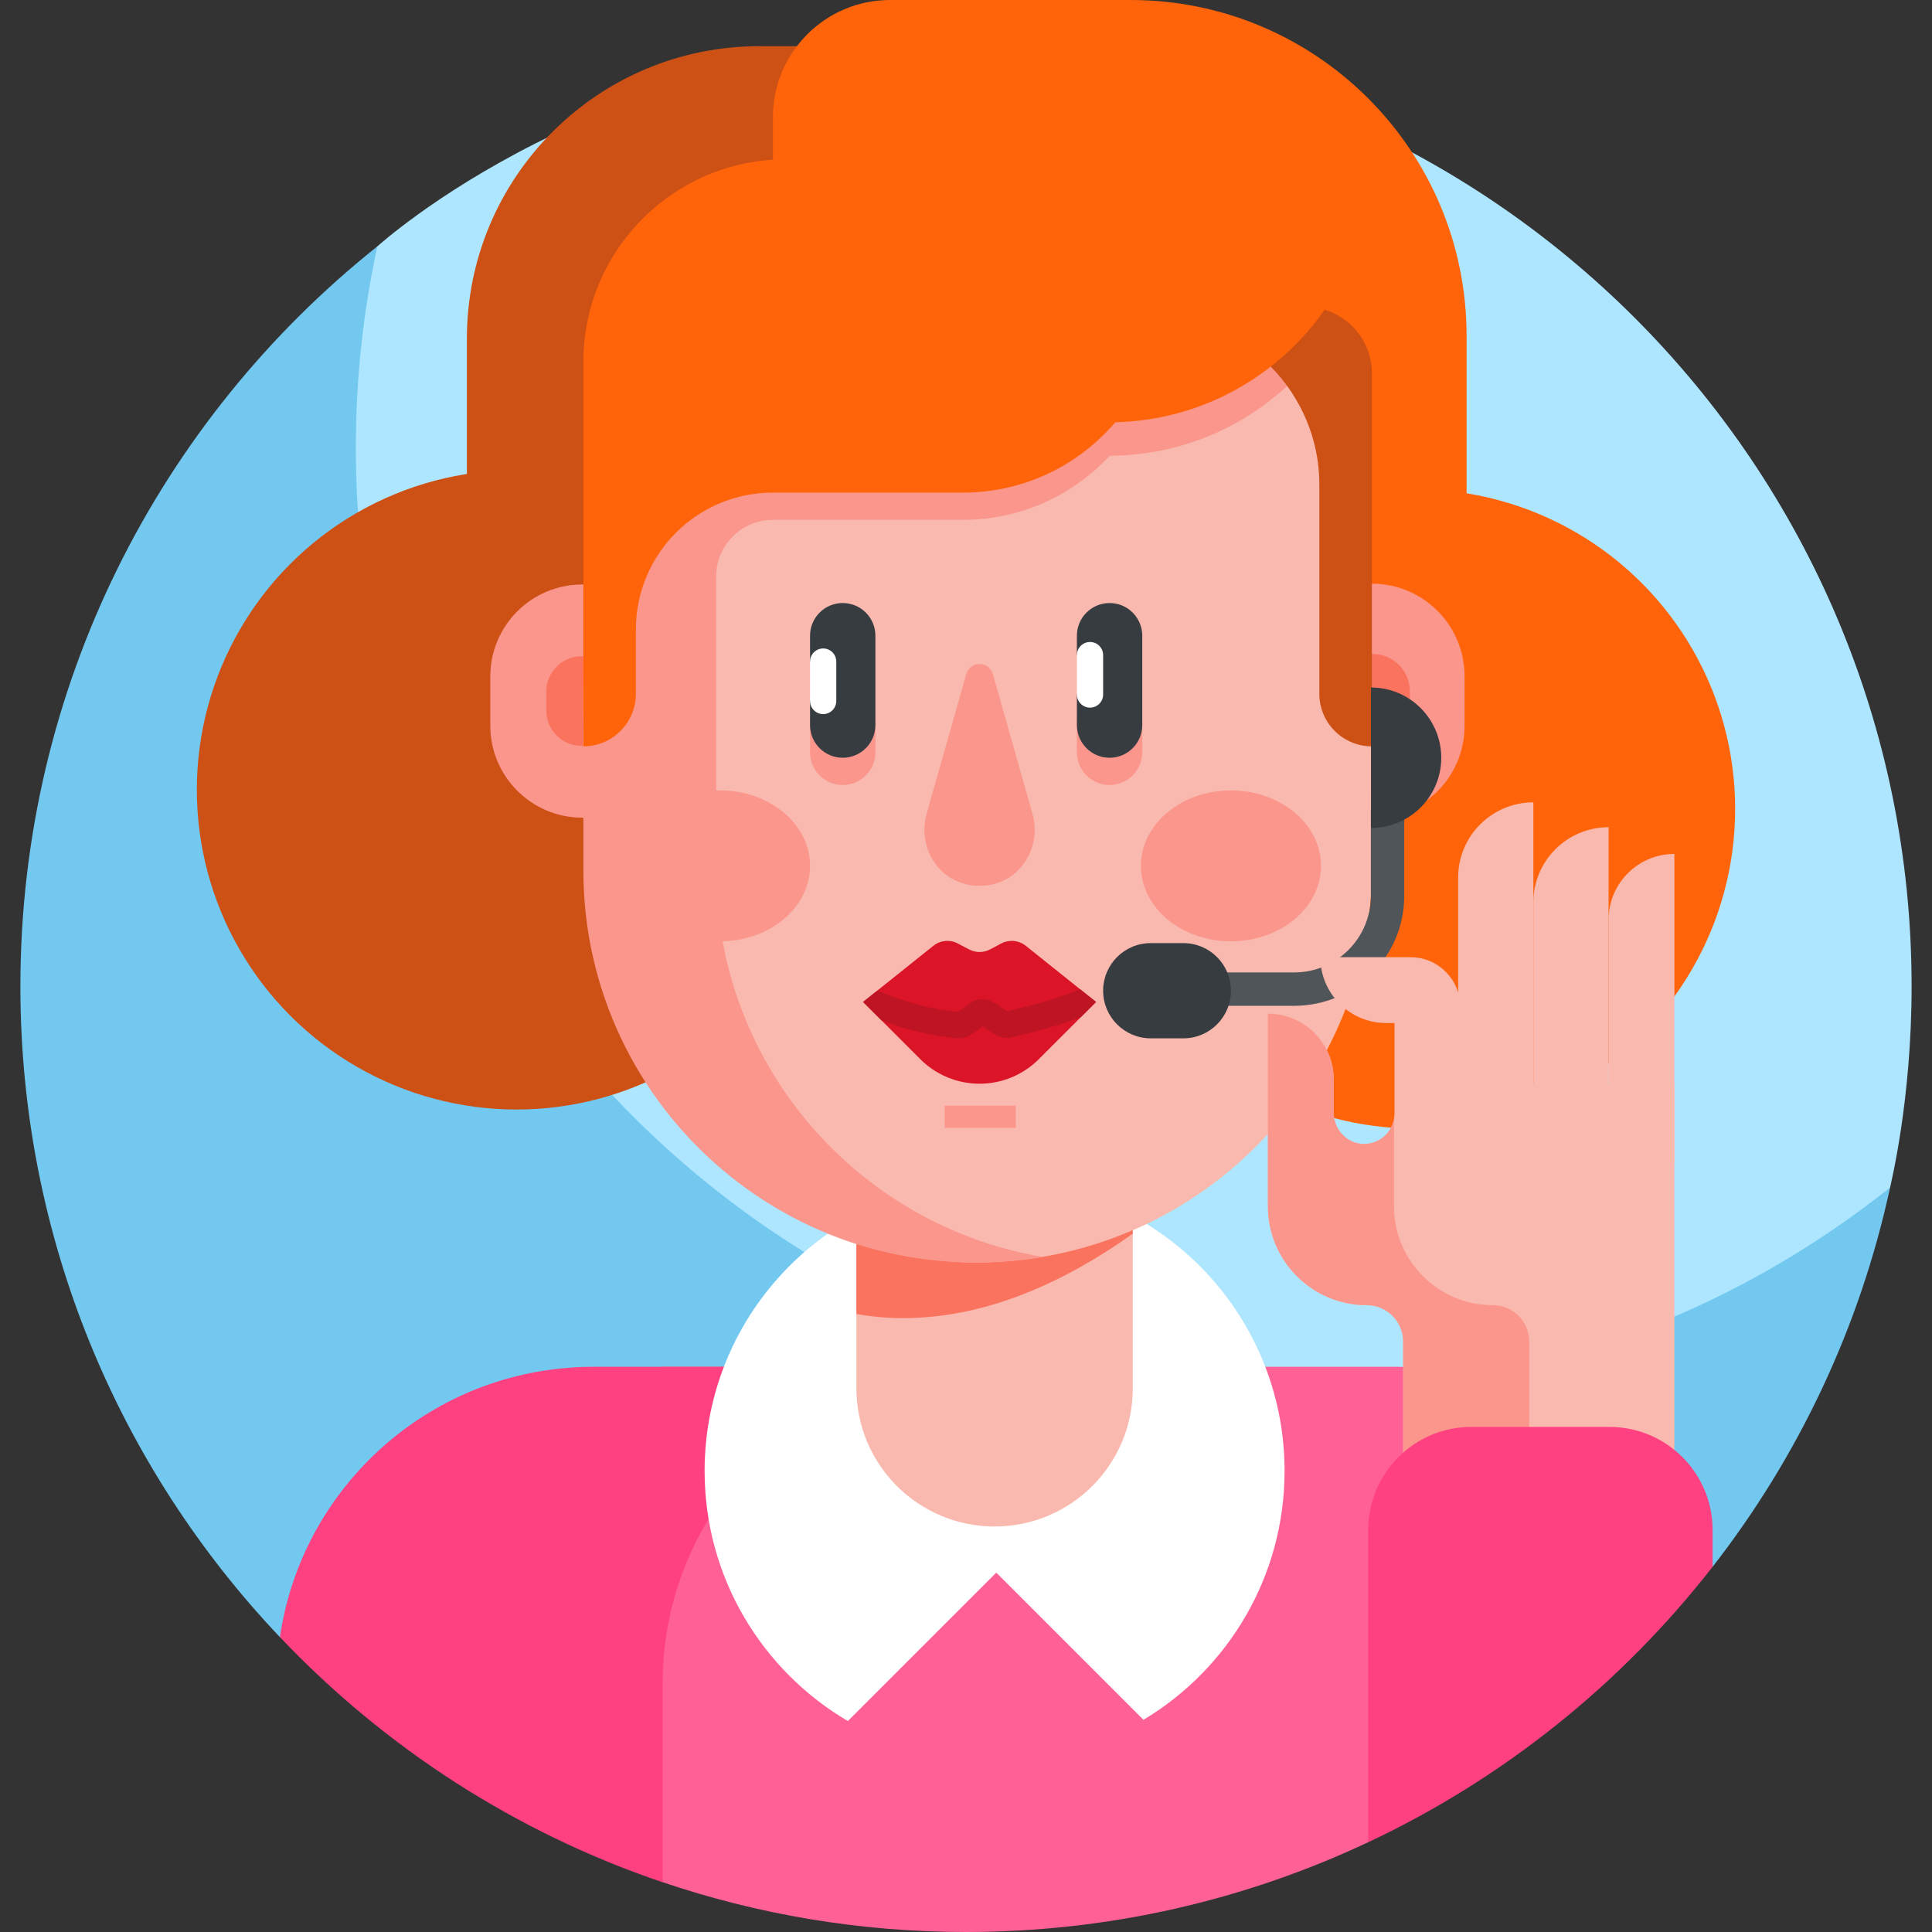 <svg id="Layer_1" enable-background="new 0 0 510 510" height="512" viewBox="0 0 510 510" width="512" xmlns="http://www.w3.org/2000/svg"><rect x="0" y="0" width="510" height="510" fill="#333333" stroke="none"/><g><g><path d="m255 10.768c-96.059 0-155.232 54.183-155.395 54.275 0 0-2.46 3.07-2.92 5.112-3.738 16.591-7.229 38.826-7.229 55.051 0 137.859 116.256 249.588 254.115 249.588 53.086 0 112.149-25.443 151.678-56.034.884-.684 3.69-5.283 3.69-5.283.174-1.064 5.678-22.981 5.678-53.093-.001-137.859-111.758-249.616-249.617-249.616z" fill="#afe6ff"/><path d="m343.549 367.748c-137.859 0-249.616-111.757-249.616-249.616 0-18.222 1.965-35.977 5.672-53.089-57.406 45.734-94.221 116.24-94.221 195.341 0 66.554 26.047 127.025 68.503 171.774l378.202-18.569c22.47-28.857 38.778-62.855 46.849-100.112-42.64 33.963-96.64 54.271-155.389 54.271z" fill="#73c8f0"/></g><g><circle cx="136.359" cy="208.488" fill="#cd5014" r="84.398"/><circle cx="373.641" cy="213.531" fill="#ff640a" r="84.398"/><path d="m229.284 184.595v-154.424c0-9.929-8.05-17.979-17.979-17.979h-10.872c-42.628 0-77.184 34.557-77.184 77.184v95.218h106.035z" fill="#cd5014"/><path d="m387.142 184.595v-95.918c0-48.975-39.702-88.677-88.677-88.677h-63.486c-17.094 0-30.951 13.857-30.951 30.951v153.644z" fill="#ff640a"/><path d="m368.523 360.791h-180.844c-5.048.002-9.32.001-12.964 0v135.995c25.197 8.556 52.195 13.214 80.285 13.214 37.839 0 73.852-8.482 106.161-23.697l10.243-26.072v-99.382c-.957-.032-1.916-.058-2.881-.058z" fill="#ff6196"/><path d="m187.679 360.791c-33.164.016-33.183-.106-37.337.255-39.171 2.889-70.838 32.76-76.45 71.108 27.621 29.113 62.181 51.576 101.038 64.727v-52.526c0-44.054 34.097-80.119 77.336-83.308 2.005-.174 3.056-.236 7.328-.255h-71.915z" fill="#ff4181"/><path d="m262.546 311.746c-42.276 0-76.548 34.272-76.548 76.548 0 28.139 15.194 52.717 37.815 66.018l39.18-39.18 38.854 38.854c22.31-13.376 37.247-37.786 37.247-65.692.001-42.276-34.271-76.548-76.548-76.548z" fill="#fff"/><g><g><path d="m299.025 366.48c0 20.146-16.332 36.478-36.478 36.478-20.146 0-36.478-16.332-36.478-36.478v-81.706h72.957v81.706z" fill="#fab9af"/></g></g><g><g><path d="m386.608 191.605c0 13.501-10.944 24.445-24.445 24.445h-1.49l-1.465-61.971h2.955c13.501 0 24.445 10.944 24.445 24.445z" fill="#fa968c"/></g></g><g><g><path d="m372.159 187.688c0 5.416-4.391 9.807-9.807 9.807h-.598l-.588-24.861h1.185c5.416 0 9.807 4.391 9.807 9.807v5.247z" fill="#fa735f"/></g></g><g><g><path d="m361.141 127.657c-.241-24.268-19.982-43.815-44.252-43.815h-52.577c-29.296 0-55.922 11.423-75.676 30.054v150.321c0 37.775 30.351 68.769 68.125 69.053.264.002.529.003.793.003 57.763 0 104.589-46.826 104.589-104.589z" fill="#ffbe82"/></g></g><path d="m226.068 346.864c3.753.671 7.607 1.053 11.548 1.083.264.002.529.003.793.003 22.595 0 43.515-10.102 60.615-22.284v-40.893h-72.957v62.091z" fill="#fa735f"/><g><g><path d="m361.141 127.657c-.241-24.268-19.982-43.815-44.252-43.815h-52.577c-29.296 0-55.922 11.423-75.676 30.054v150.321c0 37.775 30.351 68.769 68.125 69.053.264.002.529.003.793.003 57.763 0 104.589-46.826 104.589-104.589z" fill="#fab9af"/></g></g><g><g><path d="m129.426 191.561c0 13.411 10.871 24.282 24.282 24.282h.891l.431-61.557h-1.323c-13.411 0-24.282 10.871-24.282 24.282v12.993z" fill="#fa968c"/></g></g><g><g><path d="m144.204 187.563c0 5.158 4.181 9.339 9.339 9.339h.343l.166-23.674h-.509c-5.158 0-9.339 4.181-9.339 9.339z" fill="#fa735f"/></g></g><g><g><path d="m213.833 189.696v8.896c0 4.763 3.862 8.626 8.626 8.626 4.763 0 8.626-3.862 8.626-8.626v-8.896z" fill="#fa968c"/></g></g><g><g><path d="m284.276 189.696v8.896c0 4.763 3.862 8.626 8.626 8.626s8.626-3.862 8.626-8.626v-8.896z" fill="#fa968c"/></g></g><g><g><path d="m222.459 200.029c-4.763 0-8.626-3.862-8.626-8.626v-6.362l3.462-5.201-3.462-5.201v-6.826c0-4.763 3.862-8.626 8.626-8.626 4.763 0 8.626 3.862 8.626 8.626v23.591c-.001 4.763-3.863 8.625-8.626 8.625z" fill="#373c41"/></g></g><g><g><path d="m292.901 200.029c-4.763 0-8.626-3.862-8.626-8.626v-8.07l3.462-5.201-3.462-5.201v-5.118c0-4.763 3.862-8.626 8.626-8.626 4.763 0 8.626 3.862 8.626 8.626v23.591c0 4.763-3.862 8.625-8.626 8.625z" fill="#373c41"/></g></g><path d="m287.738 87.427v32.871h4.962c24.929 0 46.78-13.143 59.029-32.871z" fill="#fa968c"/><g><g><path d="m244.603 214.81c-2.144 7.556 1.753 15.787 9.205 18.268 1.5.499 3.104.77 4.771.77s3.272-.27 4.771-.77c7.452-2.481 11.349-10.712 9.205-18.268l-10.458-36.853c-1.006-3.545-6.03-3.545-7.036 0z" fill="#fa968c"/></g></g><path d="m267.214 84.027c-62.492-.12-113.223 50.494-113.223 112.987v32.695c0 63.657 57.129 112.901 121.138 102.064-48.866-8.313-86.08-50.83-86.08-102.064.026-45.862-.004-67.148-.008-77.52-.003-8.211 6.711-14.944 14.922-14.961h.011 50.198c29.212 0 52.894-23.681 52.894-52.894-.001 0-7.63-.245-39.852-.307z" fill="#fa968c"/><path d="m207.487 42.044c-29.545 0-53.497 23.951-53.497 53.497v34.499 66.975c7.661 0 13.872-6.211 13.872-13.872v-16.992c0-19.944 16.167-36.111 36.111-36.111h50.198c29.212 0 52.894-23.681 52.894-52.894v-35.102z" fill="#ff640a"/><path d="m305.191 83.843c23.662 0 43.081 20.255 43.081 43.917v55.383c0 7.661 6.21 13.872 13.872 13.872v-98.479c0-10.154-8.618-18.173-18.745-17.444z" fill="#cd5014"/><path d="m217.295 188.504c-1.912 0-3.462-1.55-3.462-3.462v-10.403c0-1.912 1.55-3.462 3.462-3.462 1.912 0 3.462 1.55 3.462 3.462v10.403c.001 1.912-1.55 3.462-3.462 3.462z" fill="#fff"/><path d="m287.738 186.796c-1.912 0-3.462-1.55-3.462-3.462v-10.403c0-1.912 1.55-3.462 3.462-3.462 1.912 0 3.462 1.55 3.462 3.462v10.403c0 1.912-1.55 3.462-3.462 3.462z" fill="#fff"/><path d="m287.738 111.487h4.962c38.353 0 69.443-31.091 69.443-69.443h-74.405z" fill="#ff640a"/><ellipse cx="190.066" cy="228.567" fill="#fa968c" rx="23.767" ry="19.916"/><ellipse cx="324.941" cy="228.567" fill="#fa968c" rx="23.767" ry="19.916"/><path d="m289.328 264.493-18.553-14.825c-1.84-1.47-4.376-1.711-6.46-.613l-2.974 1.567c-1.728.911-3.795.911-5.523 0l-2.974-1.567c-2.084-1.098-4.62-.857-6.46.613l-18.553 14.825 15.101 15.101c4.15 4.15 9.778 6.481 15.647 6.481 5.869 0 11.497-2.331 15.647-6.481z" fill="#dc1428"/><path d="m289.328 264.493-4.241-3.389c-6.392 2.73-12.842 4.325-19.157 5.845-.447-.248-1.136-.732-1.585-1.047-1.586-1.113-3.092-2.128-4.901-2.147-2.25.022-3.945 1.368-5.306 2.449-.382.303-.931.739-1.254.926-6.914-.682-14.042-2.576-21.294-5.64l-3.758 3.003 4.927 4.927c6.705 2.487 13.329 4.045 19.812 4.649.174.016.346.024.515.024 2.275 0 4.048-1.408 5.368-2.457.275-.219.638-.507.939-.719.314.206.683.464.967.664 1.911 1.342 4.08 2.864 6.565 2.265 5.799-1.394 12.061-2.907 18.418-5.367z" fill="#be1423"/><path d="m249.369 294.804h18.751" fill="none" stroke="#fa968c" stroke-miterlimit="10" stroke-width="5.873"/><path d="m366.283 213.531v22.927c0 13.612-11.035 24.646-24.646 24.646h-39.468" fill="none" stroke="#50555a" stroke-miterlimit="10" stroke-width="8.81"/><path d="m361.906 181.482v37.094c10.243 0 18.547-8.304 18.547-18.547s-8.304-18.547-18.547-18.547z" fill="#373c41"/><path d="m312.372 274.093h-8.604c-6.941 0-12.568-5.627-12.568-12.568 0-6.941 5.627-12.568 12.568-12.568h8.604c6.941 0 12.568 5.627 12.568 12.568.001 6.941-5.626 12.568-12.568 12.568z" fill="#373c41"/><g><g><path d="m384.913 293.784h19.857v-81.977c-10.967 0-19.857 8.89-19.857 19.857z" fill="#fab9af"/></g><g><path d="m404.769 300.342h19.857v-81.977c-10.967 0-19.857 8.89-19.857 19.857z" fill="#fab9af"/></g><g><path d="m424.626 307.398h17.375v-81.977c-9.596 0-17.375 7.779-17.375 17.375z" fill="#fab9af"/></g><path d="m334.694 267.588c9.596 0 17.375 7.779 17.375 17.375v8.763c0 4.32 3.32 8.037 7.635 8.24 4.607.217 8.411-3.454 8.411-8.014v-23.902h-2.203c-9.596 0-17.375-7.779-17.375-17.375h23.79c7.269 0 13.162 5.893 13.162 13.162v20.435h56.512v116.336l-71.604 1.021v-49.501c0-5.298-4.295-9.593-9.593-9.593-14.42 0-26.111-11.69-26.111-26.111v-18.884l.026.003c-.017-.341-.026-.683-.026-1.028v-30.927z" fill="#fab9af"/><g><path d="m403.681 403.155v-49.026c0-5.298-4.295-9.593-9.593-9.593-14.421 0-26.111-11.69-26.111-26.111v-18.885l.026.003c-.016-.341-.026-.683-.026-1.028v-3.13c-.699 3.868-4.162 6.775-8.275 6.582-4.315-.203-7.635-3.92-7.635-8.24v-8.763c0-9.596-7.779-17.375-17.375-17.375v30.927c0 .345.009.688.026 1.028l-.026-.003v18.885c0 14.42 11.69 26.111 26.111 26.111 5.298 0 9.593 4.295 9.593 9.593v49.501z" fill="#fa968c"/></g></g><path d="m424.867 376.673h-36.482c-15.033 0-27.219 12.187-27.219 27.219v82.421c35.68-16.795 66.841-41.802 90.92-72.725v-9.696c.001-15.033-12.186-27.219-27.219-27.219z" fill="#ff4181"/></g></g></svg>